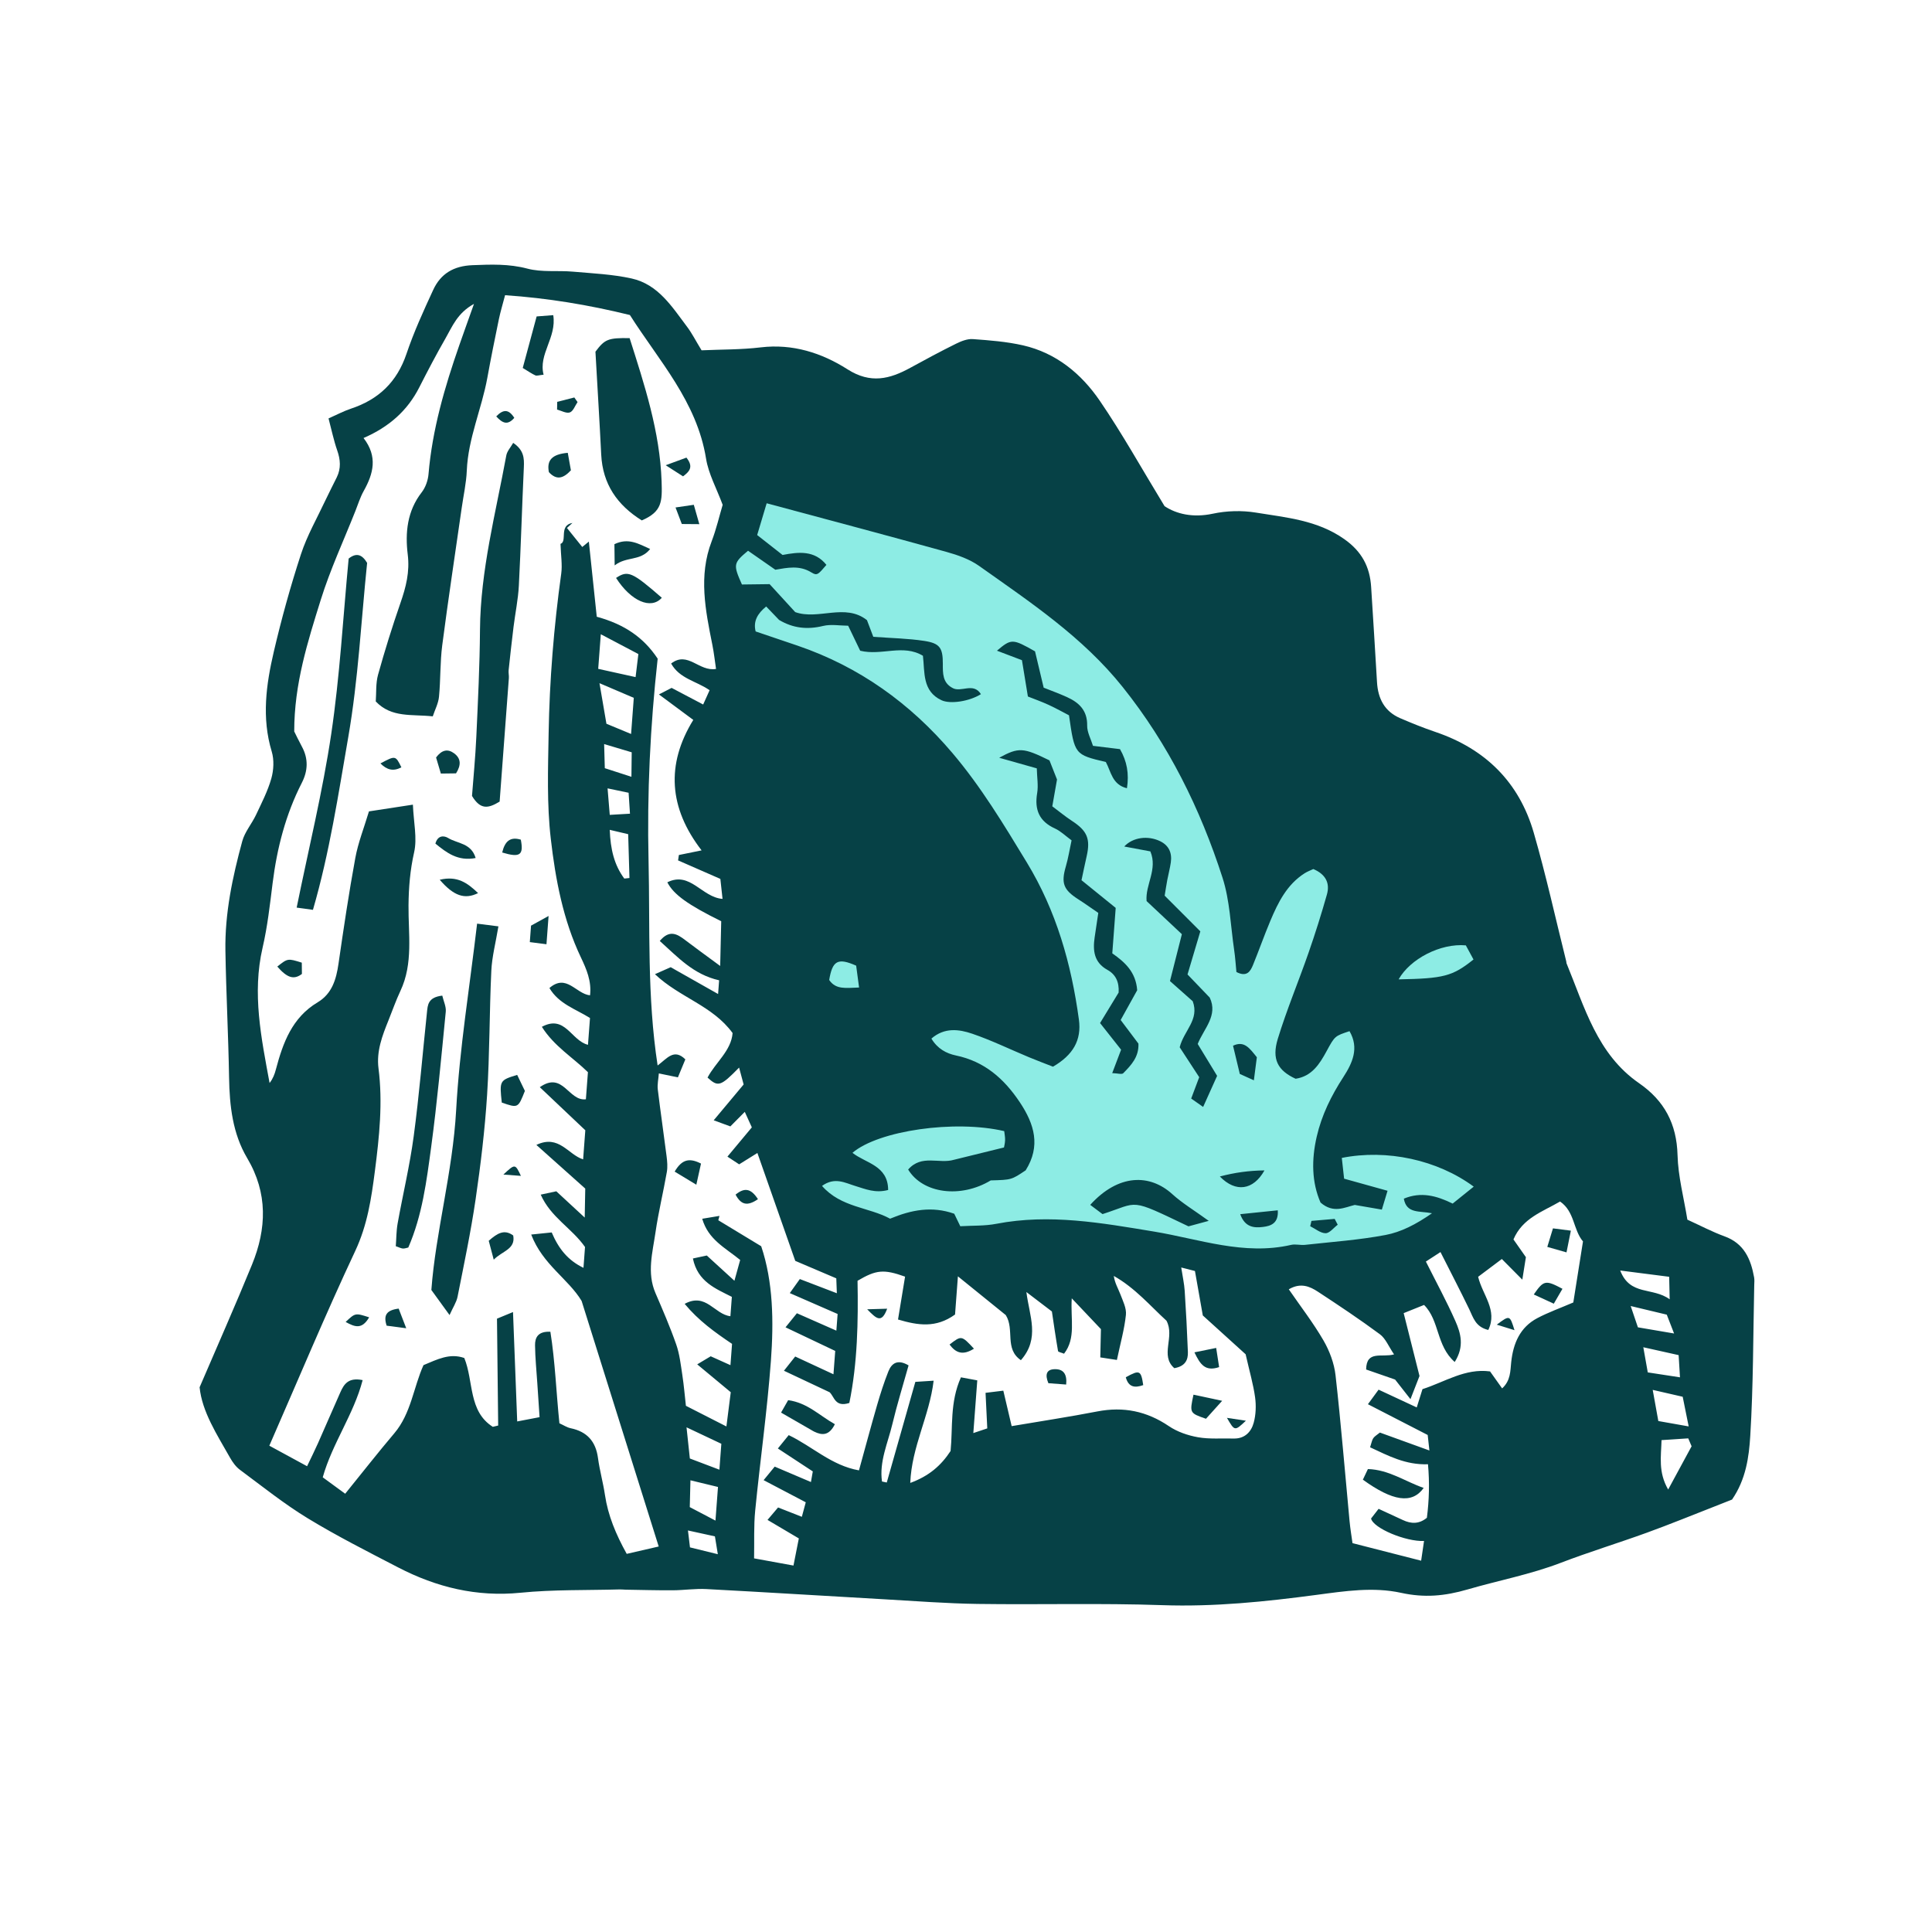 <svg version="1.1" id="svg" xmlns="http://www.w3.org/2000/svg" xmlns:xlink="http://www.w3.org/1999/xlink" x="0px" y="0px"
	 width="200px" height="200px" viewBox="0 0 200 200" enable-background="new 0 0 200 200" xml:space="preserve">
<path class="stroke" fill="#064146"  fill-rule="evenodd" clip-rule="evenodd" d="M72.626,36.264c2.063-0.093,4.107-0.062,6.119-0.304
	c3.316-0.397,6.327,0.574,8.99,2.272c2.382,1.519,4.361,1.017,6.508-0.162c1.558-0.855,3.125-1.697,4.718-2.485
	c0.538-0.266,1.178-0.523,1.751-0.482c1.739,0.127,3.5,0.262,5.193,0.648c3.423,0.783,6.028,2.931,7.943,5.733
	c2.31,3.378,4.306,6.97,6.706,10.912c1.21,0.808,2.935,1.222,4.979,0.785c1.438-0.309,3.02-0.356,4.474-0.118
	c3.149,0.514,6.366,0.781,9.149,2.744c1.81,1.274,2.653,2.859,2.784,4.961c0.202,3.279,0.419,6.558,0.606,9.837
	c0.098,1.718,0.781,3.047,2.41,3.746c1.192,0.512,2.399,1.001,3.628,1.417c5.174,1.75,8.673,5.199,10.187,10.43
	c1.273,4.399,2.256,8.882,3.367,13.328c0.016,0.065,0.006,0.142,0.031,0.203c1.864,4.52,3.159,9.396,7.504,12.401
	c2.619,1.812,3.899,4.207,3.985,7.445c0.061,2.229,0.657,4.444,1.018,6.684c1.357,0.617,2.566,1.262,3.842,1.724
	c2.025,0.733,2.726,2.346,3.067,4.249c0.048,0.266,0.019,0.547,0.012,0.821c-0.113,5.196-0.093,10.401-0.41,15.584
	c-0.134,2.199-0.45,4.508-1.887,6.597c-0.515,0.203-1.142,0.454-1.77,0.699c-2.35,0.917-4.685,1.873-7.055,2.733
	c-2.957,1.074-5.973,1.991-8.908,3.117c-3.144,1.206-6.438,1.822-9.636,2.754c-2.397,0.698-4.493,0.877-6.889,0.353
	c-2.89-0.632-5.809-0.181-8.757,0.211c-5.279,0.703-10.586,1.251-15.959,1.064c-6.364-0.221-12.742-0.037-19.113-0.127
	c-3.218-0.046-6.434-0.296-9.648-0.479c-6.146-0.349-12.289-0.733-18.436-1.059c-1.156-0.062-2.319,0.119-3.479,0.126
	c-1.628,0.01-3.256-0.038-4.884-0.063c-0.204-0.003-0.408-0.032-0.611-0.026c-3.422,0.096-6.864,0.004-10.262,0.342
	c-4.551,0.454-8.712-0.564-12.683-2.624c-3.153-1.636-6.333-3.243-9.364-5.089c-2.447-1.491-4.7-3.303-7.01-5.014
	c-0.423-0.313-0.762-0.79-1.025-1.255c-1.365-2.412-2.895-4.76-3.148-7.287c1.884-4.392,3.716-8.515,5.422-12.69
	c1.521-3.723,1.658-7.406-0.498-11.037c-1.504-2.537-1.823-5.405-1.873-8.326c-0.074-4.38-0.306-8.757-0.379-13.136
	c-0.065-3.871,0.736-7.635,1.745-11.343c0.263-0.964,0.984-1.795,1.423-2.722c0.581-1.234,1.217-2.467,1.586-3.769
	c0.246-0.871,0.299-1.932,0.041-2.787c-1.057-3.494-0.578-6.941,0.217-10.347c0.793-3.395,1.727-6.768,2.809-10.082
	c0.631-1.931,1.666-3.729,2.533-5.582c0.377-0.803,0.788-1.589,1.178-2.386c0.449-0.921,0.376-1.826,0.039-2.784
	c-0.354-1.017-0.572-2.081-0.896-3.305c0.856-0.378,1.568-0.76,2.322-1.011c2.858-0.947,4.762-2.758,5.744-5.667
	c0.762-2.26,1.762-4.446,2.764-6.616c0.779-1.69,2.114-2.493,4.08-2.57c1.926-0.076,3.768-0.148,5.682,0.358
	c1.49,0.394,3.134,0.174,4.7,0.312c2.036,0.179,4.103,0.27,6.085,0.708c2.751,0.608,4.186,2.937,5.749,5.011
	C71.627,34.493,71.999,35.234,72.626,36.264z M55.88,112.545c2.412-1.693,2.965,1.479,4.771,1.252
	c0.066-0.888,0.137-1.814,0.211-2.805c-1.546-1.519-3.508-2.688-4.768-4.697c2.415-1.299,3.028,1.431,4.774,1.863
	c0.073-0.979,0.141-1.878,0.208-2.774c-1.473-0.926-3.225-1.451-4.2-3.104c1.774-1.528,2.737,0.604,4.204,0.756
	c0.176-1.463-0.375-2.722-0.942-3.917c-1.854-3.894-2.634-8.087-3.12-12.282c-0.417-3.586-0.287-7.249-0.225-10.875
	c0.094-5.549,0.541-11.078,1.305-16.581c0.126-0.904-0.034-1.848-0.074-3.079c0.738-0.253-0.208-1.916,1.237-2.169
	c-0.189,0.174-0.38,0.349-0.569,0.522c0.527,0.657,1.057,1.313,1.584,1.969c0.227-0.187,0.454-0.374,0.681-0.561
	c0.283,2.689,0.567,5.38,0.819,7.781c2.871,0.786,4.849,2.145,6.306,4.34c-0.772,6.985-1.106,13.935-0.944,20.915
	c0.162,6.998-0.163,14.018,0.939,21.2c0.995-0.738,1.689-1.791,2.87-0.634c-0.257,0.622-0.503,1.217-0.771,1.863
	c-0.74-0.153-1.323-0.274-1.972-0.409c-0.045,0.597-0.172,1.141-0.11,1.662c0.278,2.309,0.62,4.612,0.911,6.919
	c0.068,0.536,0.119,1.101,0.026,1.626c-0.365,2.088-0.871,4.155-1.175,6.251c-0.301,2.078-0.907,4.175-0.005,6.275
	c0.756,1.758,1.521,3.519,2.15,5.323c0.354,1.014,0.473,2.116,0.637,3.187c0.163,1.068,0.251,2.148,0.367,3.166
	c1.409,0.718,2.653,1.353,4.193,2.138c0.181-1.424,0.32-2.536,0.45-3.544c-1.207-1.002-2.245-1.864-3.472-2.884
	c0.645-0.386,1.071-0.641,1.397-0.836c0.765,0.344,1.347,0.606,2.043,0.919c0.066-0.888,0.116-1.551,0.165-2.204
	c-1.788-1.204-3.469-2.409-4.905-4.143c2.215-1.202,3.075,1.089,4.735,1.281c0.048-0.64,0.096-1.27,0.15-2.004
	c-1.675-0.854-3.539-1.561-4.032-3.973c0.618-0.133,1.159-0.249,1.437-0.308c1.021,0.934,1.798,1.644,2.861,2.614
	c0.28-1.009,0.447-1.614,0.596-2.153c-1.565-1.276-3.302-2.101-3.93-4.265c0.681-0.112,1.234-0.204,1.787-0.296
	c-0.039,0.15-0.081,0.3-0.122,0.45c1.417,0.857,2.831,1.714,4.442,2.691c1.238,3.675,1.306,7.787,1.004,11.869
	c-0.384,5.176-1.115,10.325-1.626,15.493c-0.158,1.604-0.082,3.232-0.115,4.949c1.478,0.27,2.715,0.495,4.077,0.744
	c0.216-1.097,0.384-1.945,0.555-2.809c-1.131-0.668-2.115-1.249-3.241-1.916c0.433-0.509,0.756-0.893,1.092-1.288
	c0.867,0.342,1.603,0.63,2.461,0.967c0.155-0.576,0.269-1.001,0.406-1.503c-1.466-0.769-2.831-1.486-4.363-2.291
	c0.448-0.546,0.765-0.934,1.148-1.402c1.289,0.548,2.459,1.046,3.751,1.596c0.077-0.439,0.131-0.747,0.192-1.099
	c-1.206-0.792-2.333-1.531-3.616-2.374c0.395-0.485,0.706-0.869,1.123-1.383c2.466,1.181,4.427,3.147,7.273,3.649
	c0.633-2.288,1.229-4.523,1.872-6.745c0.343-1.181,0.718-2.358,1.172-3.5c0.347-0.87,0.977-1.283,2.091-0.622
	c-0.568,2.035-1.193,4.047-1.682,6.092c-0.466,1.954-1.367,3.869-1.07,5.928c0.164,0.035,0.329,0.069,0.494,0.104
	c0.98-3.454,1.962-6.908,2.959-10.419c0.743-0.048,1.236-0.08,1.893-0.122c-0.434,3.653-2.272,6.819-2.42,10.583
	c1.955-0.716,3.195-1.809,4.174-3.305c0.245-2.458-0.09-5.036,1.072-7.626c0.533,0.099,1.064,0.198,1.692,0.314
	c-0.142,1.892-0.267,3.556-0.409,5.456c0.626-0.21,0.978-0.328,1.444-0.484c-0.058-1.207-0.114-2.345-0.179-3.681
	c0.641-0.078,1.188-0.145,1.84-0.225c0.308,1.309,0.564,2.401,0.863,3.672c3.078-0.522,5.98-0.961,8.864-1.52
	c2.706-0.524,5.12-0.032,7.412,1.521c0.871,0.591,1.968,0.965,3.013,1.15c1.194,0.211,2.446,0.099,3.673,0.133
	c1.152,0.033,1.833-0.673,2.095-1.636c0.226-0.832,0.26-1.771,0.143-2.63c-0.185-1.341-0.57-2.654-0.979-4.456
	c-1.178-1.068-2.686-2.435-4.434-4.02c-0.225-1.272-0.509-2.876-0.813-4.601c-0.371-0.094-0.788-0.201-1.42-0.363
	c0.146,0.959,0.312,1.683,0.359,2.414c0.139,2.11,0.248,4.222,0.33,6.334c0.03,0.827-0.282,1.479-1.405,1.674
	c-1.521-1.324,0.087-3.235-0.812-4.913c-1.637-1.488-3.236-3.386-5.453-4.635c0.103,0.739,0.452,1.301,0.684,1.909
	c0.261,0.688,0.644,1.44,0.57,2.123c-0.153,1.473-0.565,2.919-0.933,4.665c-0.554-0.086-1.119-0.173-1.719-0.265
	c0.024-1.096,0.044-1.912,0.066-2.926c-0.866-0.915-1.816-1.92-3.019-3.188c-0.144,2.202,0.458,4.102-0.798,5.732
	c-0.285-0.12-0.605-0.17-0.623-0.273c-0.239-1.382-0.438-2.772-0.635-4.098c-0.845-0.644-1.648-1.257-2.641-2.012
	c0.312,2.496,1.429,4.787-0.569,7.055c-1.729-1.181-0.626-3.162-1.563-4.668c-1.42-1.148-3.023-2.447-4.957-4.012
	c-0.126,1.678-0.215,2.879-0.296,3.952c-1.972,1.421-3.828,1.131-5.903,0.517c0.262-1.595,0.5-3.042,0.73-4.438
	c-2.213-0.788-2.979-0.715-4.921,0.428c0.075,4.215,0.002,8.498-0.849,12.648c-1.485,0.478-1.542-0.643-2.042-1.108
	c-1.499-0.707-2.999-1.413-4.728-2.227c0.501-0.634,0.804-1.015,1.166-1.473c1.356,0.63,2.563,1.19,3.961,1.839
	c0.072-0.973,0.127-1.689,0.182-2.417c-1.686-0.801-3.326-1.581-5.145-2.444c0.475-0.585,0.791-0.979,1.178-1.457
	c1.392,0.614,2.671,1.177,4.085,1.801c0.056-0.739,0.099-1.309,0.13-1.725c-1.692-0.738-3.232-1.41-4.951-2.161
	c0.377-0.527,0.663-0.929,1.038-1.454c1.279,0.491,2.452,0.939,3.833,1.468c-0.026-0.704-0.045-1.199-0.058-1.542
	c-1.62-0.69-3.045-1.297-4.247-1.809c-1.367-3.896-2.625-7.478-3.92-11.168c-0.682,0.425-1.242,0.773-1.888,1.176
	c-0.382-0.251-0.741-0.487-1.214-0.798c0.885-1.06,1.666-1.996,2.527-3.03c-0.229-0.504-0.458-1.006-0.73-1.605
	c-0.586,0.591-1.016,1.022-1.494,1.505c-0.592-0.217-1.056-0.388-1.724-0.632c1.11-1.329,2.065-2.472,3.099-3.708
	c-0.146-0.545-0.292-1.087-0.47-1.748c-1.923,1.962-2.171,2.031-3.267,1.034c0.838-1.585,2.449-2.771,2.594-4.61
	c-2.075-2.848-5.491-3.672-8.038-6.094c0.792-0.351,1.253-0.556,1.629-0.722c1.685,0.953,3.217,1.82,4.908,2.776
	c0.046-0.612,0.077-1.026,0.106-1.42c-2.675-0.599-4.303-2.427-6.144-4.073c1.003-1.194,1.792-0.729,2.608-0.108
	c1.06,0.808,2.141,1.586,3.646,2.696c0.045-1.947,0.076-3.335,0.107-4.628c-3.449-1.707-4.93-2.764-5.578-4.031
	c2.369-1.179,3.562,1.557,5.715,1.717c-0.09-0.824-0.166-1.521-0.226-2.069c-1.596-0.699-2.986-1.307-4.377-1.916
	c0.027-0.186,0.055-0.372,0.083-0.558c0.775-0.157,1.552-0.315,2.352-0.479c-3.388-4.385-3.701-8.894-0.86-13.506
	c-1.241-0.921-2.298-1.705-3.556-2.638c0.667-0.343,1.008-0.52,1.312-0.677c1.096,0.577,2.111,1.112,3.267,1.721
	c0.262-0.583,0.464-1.029,0.666-1.48c-1.39-0.961-3.104-1.184-3.983-2.763c1.732-1.337,2.887,0.875,4.649,0.559
	c-0.124-0.829-0.216-1.675-0.383-2.505c-0.715-3.567-1.446-7.118-0.069-10.71c0.486-1.271,0.793-2.612,1.139-3.771
	c-0.63-1.702-1.465-3.197-1.721-4.786c-0.949-5.904-4.887-10.138-7.883-14.864c-4.283-1.053-8.51-1.75-12.921-2.052
	c-0.244,0.937-0.483,1.715-0.647,2.507c-0.416,2.012-0.823,4.025-1.19,6.047c-0.587,3.226-1.988,6.265-2.126,9.601
	c-0.053,1.292-0.344,2.575-0.527,3.861c-0.678,4.739-1.398,9.473-2.015,14.22c-0.229,1.761-0.164,3.56-0.336,5.332
	c-0.066,0.689-0.421,1.35-0.645,2.031c-2.176-0.241-4.252,0.18-5.901-1.542c0.067-0.892-0.011-1.876,0.237-2.769
	c0.696-2.501,1.472-4.983,2.322-7.437c0.569-1.636,0.972-3.207,0.752-5c-0.278-2.256-0.063-4.505,1.444-6.444
	c0.396-0.508,0.651-1.235,0.706-1.884c0.39-4.614,1.675-9.005,3.187-13.346c0.461-1.321,0.936-2.638,1.52-4.277
	c-1.726,0.95-2.244,2.341-2.946,3.564c-0.954,1.663-1.845,3.362-2.714,5.072c-1.219,2.399-3.102,4.088-5.773,5.249
	c1.493,1.924,1.017,3.7,0.019,5.479c-0.365,0.65-0.587,1.381-0.864,2.08c-1.21,3.052-2.602,6.048-3.578,9.174
	c-1.357,4.352-2.758,8.727-2.752,13.642c0.179,0.357,0.471,0.976,0.797,1.576c0.68,1.251,0.624,2.503-0.008,3.738
	c-1.674,3.271-2.57,6.758-3.026,10.388c-0.28,2.237-0.53,4.494-1.038,6.685c-1.098,4.744-0.136,9.344,0.724,14.007
	c0.35-0.447,0.525-0.918,0.652-1.403c0.731-2.757,1.676-5.367,4.32-6.948c1.495-0.893,1.928-2.375,2.163-4.001
	c0.529-3.654,1.071-7.31,1.739-10.941c0.292-1.591,0.903-3.124,1.413-4.825c1.51-0.231,2.888-0.443,4.548-0.697
	c0.078,1.856,0.458,3.474,0.128,4.93c-0.414,1.833-0.562,3.618-0.581,5.478c-0.029,2.975,0.508,6.016-0.841,8.879
	c-0.466,0.989-0.825,2.028-1.234,3.043c-0.645,1.594-1.259,3.201-1.032,4.969c0.454,3.564,0.083,7.074-0.373,10.621
	c-0.37,2.867-0.777,5.599-2.039,8.288c-3.099,6.604-5.909,13.343-8.89,20.152c1.207,0.657,2.49,1.354,3.908,2.125
	c0.436-0.914,0.8-1.641,1.129-2.382c0.779-1.752,1.533-3.516,2.314-5.268c0.369-0.828,0.821-1.573,2.309-1.263
	c-0.933,3.569-3.139,6.537-4.131,10.061c0.779,0.57,1.516,1.109,2.324,1.7c1.807-2.23,3.406-4.277,5.086-6.259
	c1.742-2.056,1.983-4.758,3.02-7.054c1.43-0.592,2.707-1.271,4.223-0.738c0.985,2.412,0.402,5.508,2.952,7.125
	c0.185-0.044,0.37-0.09,0.556-0.133c-0.042-3.67-0.084-7.34-0.123-11.063c0.509-0.21,0.913-0.377,1.659-0.685
	c0.149,3.882,0.288,7.522,0.434,11.324c0.861-0.165,1.504-0.288,2.315-0.443c-0.084-1.26-0.163-2.407-0.237-3.553
	c-0.085-1.296-0.216-2.591-0.232-3.887c-0.011-0.815,0.319-1.464,1.588-1.401c0.497,3.116,0.606,6.293,0.935,9.475
	c0.43,0.193,0.781,0.432,1.167,0.512c1.693,0.353,2.593,1.359,2.825,3.077c0.172,1.284,0.53,2.542,0.722,3.825
	c0.316,2.127,1.119,4.055,2.253,6.104c1.093-0.251,2.161-0.498,3.312-0.763c-2.712-8.639-5.333-16.988-7.98-25.419
	c-1.37-2.282-4.034-3.765-5.219-6.874c0.927-0.095,1.532-0.158,2.122-0.218c0.721,1.69,1.674,2.885,3.289,3.664
	c0.062-0.85,0.116-1.565,0.16-2.158c-1.381-1.967-3.537-3.055-4.586-5.419c0.693-0.148,1.241-0.266,1.613-0.346
	c0.996,0.921,1.802,1.665,2.941,2.719c0.024-1.35,0.04-2.155,0.056-3c-1.651-1.476-3.256-2.909-5.06-4.521
	c2.342-1.116,3.282,1.01,4.84,1.498c0.081-1.087,0.156-2.086,0.226-3.013C59.036,115.534,57.557,114.132,55.88,112.545z
	 M146.011,144.842c-0.706-0.901-1.131-1.443-1.591-2.031c-0.969-0.336-1.982-0.688-2.999-1.041c0.03-2.027,1.623-1.209,2.891-1.564
	c-0.566-0.832-0.875-1.645-1.463-2.081c-2.081-1.541-4.24-2.979-6.407-4.4c-0.853-0.561-1.803-0.973-3.027-0.257
	c1.243,1.806,2.539,3.479,3.591,5.294c0.627,1.084,1.109,2.364,1.248,3.602c0.568,5.025,0.975,10.068,1.452,15.104
	c0.075,0.796,0.211,1.587,0.304,2.277c2.453,0.627,4.68,1.197,7.106,1.818c0.112-0.758,0.203-1.38,0.3-2.042
	c-1.889,0.083-5.246-1.316-5.484-2.323c0.207-0.267,0.475-0.611,0.78-1.004c0.905,0.417,1.707,0.781,2.504,1.156
	c0.866,0.409,1.687,0.434,2.495-0.23c0.234-1.827,0.285-3.633,0.114-5.54c-2.335,0.082-4.113-0.887-5.994-1.757
	c0.148-0.445,0.186-0.73,0.329-0.941c0.143-0.208,0.394-0.344,0.687-0.584c1.624,0.589,3.249,1.177,5.124,1.856
	c-0.097-0.876-0.152-1.386-0.177-1.605c-2.151-1.107-4.071-2.096-6.187-3.185c0.484-0.661,0.777-1.06,1.104-1.507
	c1.391,0.648,2.643,1.231,3.949,1.839c0.251-0.8,0.411-1.308,0.594-1.893c2.31-0.738,4.411-2.18,6.996-1.834
	c0.43,0.602,0.808,1.135,1.25,1.757c0.888-0.813,0.841-1.791,0.939-2.714c0.206-1.936,0.903-3.61,2.707-4.561
	c1.13-0.596,2.349-1.029,3.722-1.62c0.318-2.007,0.658-4.154,1.002-6.318c-1.029-1.219-0.844-3.075-2.371-4.132
	c-1.823,1.06-3.893,1.719-4.826,3.924c0.43,0.614,0.818,1.167,1.287,1.837c-0.091,0.569-0.191,1.203-0.37,2.328
	c-0.898-0.905-1.472-1.484-2.12-2.138c-0.863,0.649-1.664,1.249-2.454,1.842c0.453,1.894,2.044,3.448,1.051,5.504
	c-1.333-0.321-1.556-1.286-1.967-2.136c-0.938-1.943-1.938-3.859-2.982-5.929c-0.716,0.467-1.149,0.749-1.511,0.983
	c1.064,2.124,2.143,4.103,3.052,6.155c0.554,1.253,0.957,2.625-0.067,4.24c-1.929-1.685-1.551-4.28-3.174-5.904
	c-0.626,0.252-1.295,0.521-2.11,0.848c0.573,2.273,1.118,4.443,1.638,6.507C146.675,143.133,146.457,143.694,146.011,144.842z
	 M62.195,65.657c-0.102,1.354-0.187,2.486-0.269,3.582c1.332,0.294,2.509,0.554,3.869,0.854c0.103-0.856,0.197-1.636,0.289-2.386
	C64.742,67,63.55,66.372,62.195,65.657z M65.61,72.24c-1.144-0.489-2.16-0.922-3.552-1.517c0.284,1.659,0.495,2.889,0.719,4.199
	c0.851,0.353,1.622,0.673,2.553,1.059C65.433,74.631,65.512,73.567,65.61,72.24z M172.688,154.196
	c0.934-1.725,1.657-3.061,2.426-4.478c-0.092-0.216-0.217-0.513-0.348-0.819c-0.971,0.063-1.823,0.12-2.764,0.182
	C171.959,150.785,171.639,152.374,172.688,154.196z M74.472,152.141c0.085-1.127,0.143-1.903,0.201-2.682
	c-1.191-0.563-2.26-1.068-3.604-1.703c0.136,1.27,0.232,2.188,0.344,3.226C72.376,151.346,73.312,151.702,74.472,152.141z
	 M171.088,143.88c0.233,1.3,0.407,2.259,0.581,3.225c1.058,0.188,1.953,0.346,3.142,0.556c-0.231-1.15-0.423-2.098-0.619-3.069
	C173.161,144.355,172.278,144.153,171.088,143.88z M74.326,153.93c-0.921-0.223-1.78-0.431-2.852-0.69
	c-0.028,1.099-0.047,1.888-0.069,2.776c0.902,0.473,1.713,0.898,2.66,1.396C74.16,156.137,74.235,155.137,74.326,153.93z
	 M167.724,131.523c1.021,2.653,3.345,1.69,5.12,2.979c-0.026-1.163-0.038-1.766-0.052-2.33
	C171.069,131.953,169.605,131.765,167.724,131.523z M173.772,140.282c-1.252-0.278-2.311-0.515-3.657-0.815
	c0.191,1.079,0.316,1.78,0.462,2.603c1.135,0.173,2.155,0.33,3.334,0.51C173.86,141.725,173.825,141.139,173.772,140.282z
	 M64.626,90.949c0.178-0.019,0.357-0.039,0.535-0.058c-0.043-1.465-0.086-2.931-0.132-4.537c-0.63-0.148-1.17-0.276-1.909-0.45
	C63.197,87.913,63.579,89.534,64.626,90.949z M65.365,80.413c0.012-0.998,0.019-1.705,0.029-2.535
	c-0.937-0.279-1.778-0.53-2.854-0.853c0.029,1.058,0.05,1.77,0.069,2.497C63.476,79.802,64.225,80.044,65.365,80.413z
	 M169.555,137.404c1.274,0.217,2.36,0.402,3.745,0.638c-0.35-0.902-0.559-1.44-0.757-1.95c-1.215-0.291-2.308-0.552-3.735-0.893
	C169.119,136.121,169.304,136.664,169.555,137.404z M62.896,81.612c0.092,1.12,0.154,1.877,0.226,2.743
	c0.792-0.047,1.362-0.08,2.093-0.122c-0.054-0.808-0.095-1.445-0.142-2.167C64.359,81.917,63.794,81.799,62.896,81.612z
	 M74.008,159.044c-0.903-0.198-1.729-0.378-2.792-0.611c0.09,0.75,0.148,1.237,0.21,1.75c0.983,0.242,1.815,0.446,2.883,0.709
	C74.179,160.096,74.098,159.596,74.008,159.044z"/>
<path class="stroke" fill="#064146"  fill-rule="evenodd" clip-rule="evenodd" d="M51.722,82.981c-1.191,0.727-1.992,0.855-2.86-0.585
	c0.133-1.773,0.347-3.945,0.447-6.122c0.17-3.692,0.353-7.387,0.38-11.082c0.048-6.152,1.626-12.059,2.723-18.044
	c0.08-0.445,0.451-0.837,0.714-1.302c1.104,0.746,1.146,1.579,1.103,2.511c-0.191,4.092-0.305,8.188-0.518,12.279
	c-0.074,1.426-0.375,2.841-0.55,4.263c-0.184,1.49-0.348,2.984-0.507,4.477c-0.028,0.271,0.043,0.549,0.023,0.821
	C52.36,74.477,52.039,78.756,51.722,82.981z"/>
<path class="stroke" fill="#064146"  fill-rule="evenodd" clip-rule="evenodd" d="M46.537,136.135c-0.701-0.967-1.168-1.612-1.882-2.596
	c0.435-5.963,2.21-12.181,2.566-18.624c0.35-6.375,1.397-12.711,2.168-19.3c0.798,0.102,1.476,0.188,2.207,0.282
	c-0.281,1.696-0.666,3.142-0.735,4.602c-0.201,4.287-0.165,8.586-0.438,12.868c-0.23,3.606-0.664,7.208-1.188,10.786
	c-0.494,3.378-1.203,6.726-1.867,10.078C47.253,134.811,46.891,135.341,46.537,136.135z"/>
<path class="stroke" fill="#064146"  fill-rule="evenodd" clip-rule="evenodd" d="M66.437,53.873c-2.545-1.591-4.05-3.76-4.2-6.819
	c-0.171-3.468-0.388-6.934-0.597-10.649c0.967-1.284,1.297-1.438,3.538-1.403c1.534,4.82,3.136,9.669,3.31,14.829
	C68.556,51.9,68.555,52.966,66.437,53.873z"/>
<path class="stroke" fill="#064146"  fill-rule="evenodd" clip-rule="evenodd" d="M32.396,94.187c-0.621-0.085-1.047-0.145-1.685-0.232
	c1.236-6.093,2.69-11.998,3.58-17.987c0.892-6.003,1.224-12.09,1.802-18.147c0.804-0.632,1.382-0.431,1.912,0.45
	c-0.616,5.966-0.916,12.049-1.947,18.004C35.024,82.228,34.122,88.245,32.396,94.187z"/>
<path class="stroke" fill="#064146"  fill-rule="evenodd" clip-rule="evenodd" d="M45.784,103.066c0.137,0.586,0.414,1.142,0.362,1.665
	c-0.462,4.683-0.887,9.374-1.515,14.037c-0.474,3.5-0.913,7.036-2.364,10.375c-0.177,0.036-0.37,0.118-0.558,0.105
	c-0.195-0.014-0.384-0.12-0.736-0.24c0.059-0.769,0.05-1.571,0.188-2.347c0.542-3.016,1.26-6.006,1.666-9.039
	c0.571-4.261,0.921-8.552,1.372-12.83C44.277,104.047,44.292,103.24,45.784,103.066z"/>
<path class="stroke" fill="#064146"  fill-rule="evenodd" clip-rule="evenodd" d="M54.114,38.091c0.494-1.833,0.949-3.519,1.438-5.334
	c0.548-0.042,1.049-0.081,1.72-0.132c0.369,2.326-1.555,4.029-0.999,6.165c-0.479,0.047-0.701,0.137-0.853,0.069
	C55.063,38.701,54.739,38.467,54.114,38.091z"/>
<path class="stroke" fill="#064146"  fill-rule="evenodd" clip-rule="evenodd" d="M86.425,147.434c-0.595,1.195-1.312,1.169-2.136,0.77
	c-0.122-0.059-0.238-0.132-0.354-0.2c-0.993-0.57-1.982-1.14-3.08-1.772c0.252-0.442,0.469-0.823,0.734-1.288
	C83.58,145.213,84.845,146.548,86.425,147.434z"/>
<path class="stroke" fill="#064146"  fill-rule="evenodd" clip-rule="evenodd" d="M63.774,59.828c1.225-0.814,1.662-0.624,4.737,2.053
	C67.396,63.136,65.317,62.236,63.774,59.828z"/>
<path class="stroke" fill="#064146"  fill-rule="evenodd" clip-rule="evenodd" d="M51.944,114.138c-0.244-2.277-0.226-2.312,1.594-2.865
	c0.269,0.557,0.551,1.144,0.799,1.658C53.63,114.721,53.63,114.721,51.944,114.138z"/>
<path class="stroke" fill="#064146"  fill-rule="evenodd" clip-rule="evenodd" d="M63.63,58.531c-0.011-0.994-0.02-1.617-0.025-2.198
	c1.439-0.683,2.455-0.061,3.699,0.499C66.297,58.111,64.845,57.571,63.63,58.531z"/>
<path class="stroke" fill="#064146"  fill-rule="evenodd" clip-rule="evenodd" d="M49.239,88.822c-1.842,0.358-3.011-0.552-4.167-1.493
	c0.245-0.888,0.902-0.835,1.319-0.579C47.335,87.331,48.782,87.264,49.239,88.822z"/>
<path class="stroke" fill="#064146"  fill-rule="evenodd" clip-rule="evenodd" d="M123.548,144.377c0.912,0.195,1.707,0.365,2.968,0.634
	c-0.792,0.88-1.256,1.396-1.673,1.859C123.143,146.28,123.143,146.28,123.548,144.377z"/>
<path class="stroke" fill="#064146"  fill-rule="evenodd" clip-rule="evenodd" d="M58.775,46.876c0.128,0.716,0.237,1.329,0.325,1.812
	c-0.835,0.897-1.515,1.008-2.279,0.191C56.582,47.652,57.126,47.023,58.775,46.876z"/>
<path class="stroke" fill="#064146"  fill-rule="evenodd" clip-rule="evenodd" d="M53.127,127.895c0.275,1.439-1.171,1.617-2.015,2.507
	c-0.18-0.682-0.36-1.364-0.518-1.956C51.501,127.647,52.213,127.228,53.127,127.895z"/>
<path class="stroke" fill="#064146"  fill-rule="evenodd" clip-rule="evenodd" d="M45.52,91.071c1.833-0.435,2.871,0.333,3.971,1.382
	C48.095,93.144,46.956,92.736,45.52,91.071z"/>
<path class="stroke" fill="#064146"  fill-rule="evenodd" clip-rule="evenodd" d="M56.571,97.748c-0.745-0.096-1.191-0.154-1.725-0.222
	c0.045-0.616,0.084-1.125,0.127-1.704c0.533-0.294,1.042-0.575,1.816-1.001C56.709,95.899,56.649,96.703,56.571,97.748z"/>
<path class="stroke" fill="#064146"  fill-rule="evenodd" clip-rule="evenodd" d="M45.142,78.414c0.594-0.793,1.207-0.916,1.86-0.437
	c0.73,0.536,0.747,1.228,0.206,2.081c-0.444,0.006-0.955,0.012-1.57,0.02C45.447,79.441,45.28,78.882,45.142,78.414z"/>
<path class="stroke" fill="#064146"  fill-rule="evenodd" clip-rule="evenodd" d="M72.084,122.641c-0.975-0.589-1.581-0.957-2.243-1.356
	c0.755-1.288,1.532-1.441,2.727-0.832C72.442,121.02,72.321,121.57,72.084,122.641z"/>
<path class="stroke" fill="#064146"  fill-rule="evenodd" clip-rule="evenodd" d="M28.705,100.058c1.084-0.858,1.084-0.858,2.536-0.405
	c0.004,0.388,0.01,0.819,0.013,1.169C30.415,101.461,29.718,101.221,28.705,100.058z"/>
<path class="stroke" fill="#064146"  fill-rule="evenodd" clip-rule="evenodd" d="M123.647,139.994c0.807-0.163,1.439-0.292,2.251-0.457
	c0.128,0.829,0.214,1.389,0.306,1.985C124.767,142.01,124.245,141.251,123.647,139.994z"/>
<path class="stroke" fill="#064146"  fill-rule="evenodd" clip-rule="evenodd" d="M72.394,54.26c-0.798-0.006-1.254-0.009-1.813-0.014
	c-0.193-0.508-0.374-0.987-0.65-1.713c0.729-0.107,1.271-0.187,1.892-0.277C72.018,52.944,72.159,53.442,72.394,54.26z"/>
<path class="stroke" fill="#064146"  fill-rule="evenodd" clip-rule="evenodd" d="M42.053,137.5c-1.032-0.135-1.525-0.2-2.028-0.266
	c-0.351-1.088-0.021-1.607,1.244-1.768C41.476,136.002,41.688,136.552,42.053,137.5z"/>
<path class="stroke" fill="#064146"  fill-rule="evenodd" clip-rule="evenodd" d="M51.987,88.251c0.281-1.19,0.85-1.656,1.928-1.329
	C54.222,88.518,53.84,88.81,51.987,88.251z"/>
<path class="stroke" fill="#064146"  fill-rule="evenodd" clip-rule="evenodd" d="M70.707,49.312c-0.451-0.29-0.929-0.597-1.794-1.152
	c0.978-0.358,1.582-0.58,2.147-0.788C71.785,48.291,71.437,48.775,70.707,49.312z"/>
<path class="stroke" fill="#064146"  fill-rule="evenodd" clip-rule="evenodd" d="M110.369,143.327c-0.68-0.051-1.296-0.097-1.841-0.138
	c-0.375-0.902-0.19-1.426,0.636-1.451C110.092,141.708,110.476,142.257,110.369,143.327z"/>
<path class="stroke" fill="#064146"  fill-rule="evenodd" clip-rule="evenodd" d="M100.823,139.615c-1.153,0.725-1.869,0.447-2.526-0.428
	C99.532,138.234,99.532,138.234,100.823,139.615z"/>
<path class="stroke" fill="#064146"  fill-rule="evenodd" clip-rule="evenodd" d="M57.683,41.598c0.591-0.15,1.18-0.301,1.771-0.452
	c0.111,0.159,0.223,0.318,0.334,0.478c-0.259,0.375-0.448,0.944-0.797,1.069c-0.361,0.128-0.875-0.177-1.323-0.292
	C57.673,42.133,57.679,41.866,57.683,41.598z"/>
<path class="stroke" fill="#064146"  fill-rule="evenodd" clip-rule="evenodd" d="M38.213,136.369c-0.757,1.313-1.518,0.98-2.432,0.479
	C36.779,135.907,36.779,135.907,38.213,136.369z"/>
<path class="stroke" fill="#064146"  fill-rule="evenodd" clip-rule="evenodd" d="M116.542,142.574c1.428-0.792,1.576-0.727,1.805,0.811
	C117.474,143.698,116.816,143.607,116.542,142.574z"/>
<path class="stroke" fill="#064146"  fill-rule="evenodd" clip-rule="evenodd" d="M78.463,124.138c-1.089,0.749-1.747,0.6-2.317-0.47
	C77.062,122.918,77.732,123.005,78.463,124.138z"/>
<path class="stroke" fill="#064146"  fill-rule="evenodd" clip-rule="evenodd" d="M41.552,79.434c-0.83,0.437-1.487,0.28-2.169-0.405
	C40.944,78.2,40.944,78.2,41.552,79.434z"/>
<path class="stroke" fill="#064146"  fill-rule="evenodd" clip-rule="evenodd" d="M52.111,121.59c1.212-1.128,1.212-1.128,1.815,0.136
	C53.243,121.675,52.678,121.632,52.111,121.59z"/>
<path class="stroke" fill="#064146"  fill-rule="evenodd" clip-rule="evenodd" d="M127.013,146.776c0.576,0.087,1.154,0.173,1.962,0.295
	C127.815,148.163,127.815,148.163,127.013,146.776z"/>
<path class="stroke" fill="#064146"  fill-rule="evenodd" clip-rule="evenodd" d="M91.839,135.476c-0.586,1.584-1.124,1.021-2.069,0.061
	C90.726,135.509,91.282,135.492,91.839,135.476z"/>
<path class="stroke" fill="#064146"  fill-rule="evenodd" clip-rule="evenodd" d="M53.239,43.257c-0.694,0.809-1.231,0.546-1.869-0.152
	C52.102,42.354,52.657,42.34,53.239,43.257z"/>
<path class="stroke" fill="#064146"  fill-rule="evenodd" clip-rule="evenodd" d="M141.084,153.176c0.154-0.326,0.317-0.671,0.521-1.099
	c2.172,0.062,3.841,1.283,5.775,1.953C146.168,155.727,144.163,155.402,141.084,153.176z"/>
<path class="stroke" fill="#064146"  fill-rule="evenodd" clip-rule="evenodd" d="M160.849,134.958c-0.797-0.366-1.418-0.651-2.074-0.954
	c1.027-1.483,1.217-1.519,2.97-0.588C161.471,133.887,161.2,134.352,160.849,134.958z"/>
<path class="stroke" fill="#064146"  fill-rule="evenodd" clip-rule="evenodd" d="M162.615,127.397c-0.164,0.821-0.28,1.399-0.451,2.25
	c-0.713-0.204-1.287-0.368-1.988-0.568c0.23-0.753,0.38-1.247,0.586-1.919C161.384,127.239,161.929,127.309,162.615,127.397z"/>
<path class="stroke" fill="#064146"  fill-rule="evenodd" clip-rule="evenodd" d="M156.78,137.702c-0.557-0.173-1.112-0.347-1.836-0.573
	C156.292,136.125,156.292,136.125,156.78,137.702z"/>
<path fill-rule="evenodd" clip-rule="evenodd" fill="#8dece4" class="fill" d="M99.409,126.939c-0.22-0.456-0.44-0.911-0.626-1.294
	c-2.319-0.813-4.431-0.405-6.642,0.513c-2.201-1.201-5.082-1.147-7.047-3.394c1.329-0.951,2.378-0.314,3.465,0.014
	c1.021,0.309,2.051,0.766,3.381,0.408c-0.01-2.557-2.337-2.764-3.693-3.847c2.688-2.302,10.587-3.442,15.709-2.246
	c0.03,0.285,0.1,0.61,0.09,0.934c-0.01,0.33-0.097,0.658-0.114,0.758c-1.831,0.451-3.504,0.863-5.177,1.274
	c-1.542,0.459-3.345-0.594-4.744,1.011c1.521,2.494,5.44,3,8.549,1.125c2.146-0.059,2.146-0.059,3.615-1.042
	c1.577-2.509,0.914-4.779-0.612-7.059c-1.629-2.437-3.651-4.216-6.603-4.832c-0.998-0.208-1.913-0.699-2.542-1.748
	c1.353-1.175,2.854-0.973,4.232-0.503c1.995,0.682,3.904,1.614,5.856,2.427c0.859,0.358,1.734,0.685,2.5,0.985
	c2.062-1.207,2.977-2.726,2.679-4.893c-0.784-5.751-2.333-11.225-5.388-16.249c-2.383-3.921-4.742-7.841-7.722-11.35
	c-4.351-5.123-9.62-8.909-16.005-11.092c-1.404-0.481-2.812-0.953-4.347-1.472c-0.265-1.051,0.186-1.842,1.091-2.584
	c0.51,0.531,0.93,0.97,1.335,1.391c1.443,0.864,2.925,1.019,4.552,0.624c0.823-0.2,1.737-0.028,2.6-0.024
	c0.482,1.003,0.886,1.842,1.245,2.589c2.238,0.546,4.423-0.721,6.495,0.521c0.203,1.702-0.085,3.662,1.924,4.604
	c0.904,0.424,2.879,0.123,4.079-0.629c-0.796-1.277-2.082-0.106-2.977-0.661c-0.986-0.544-0.97-1.485-0.966-2.476
	c0.004-1.658-0.31-2.127-1.914-2.375c-1.671-0.258-3.377-0.283-5.285-0.426c-0.135-0.356-0.371-0.978-0.654-1.723
	c-2.258-1.791-5.042,0.023-7.428-0.834c-0.947-1.034-1.859-2.029-2.651-2.894c-1.159,0.015-2.038,0.026-2.865,0.036
	c-0.919-2.066-0.894-2.212,0.632-3.494c0.896,0.624,1.835,1.277,2.824,1.966c1.245-0.208,2.498-0.489,3.739,0.282
	c0.59,0.367,0.704,0.205,1.551-0.784c-1.222-1.522-2.86-1.348-4.54-1.026c-0.826-0.648-1.625-1.275-2.628-2.062
	c0.308-1.03,0.627-2.097,0.983-3.29c6.366,1.714,12.5,3.337,18.612,5.034c1.177,0.327,2.402,0.758,3.384,1.455
	c5.301,3.76,10.716,7.349,14.862,12.538c4.74,5.931,8.025,12.583,10.33,19.729c0.766,2.372,0.836,4.969,1.203,7.467
	c0.119,0.796,0.168,1.604,0.237,2.301c1.08,0.555,1.445-0.065,1.715-0.722c0.621-1.519,1.164-3.072,1.801-4.584
	c0.803-1.905,1.714-3.752,3.549-4.918c0.278-0.177,0.596-0.292,0.896-0.436c1.245,0.529,1.753,1.424,1.405,2.646
	c-0.575,2.029-1.21,4.045-1.904,6.037c-1.033,2.97-2.254,5.879-3.174,8.881c-0.656,2.138,0.002,3.3,1.84,4.146
	c1.678-0.252,2.48-1.514,3.213-2.867c0.848-1.564,0.855-1.559,2.366-2.059c1.022,1.754,0.3,3.307-0.641,4.758
	c-1.245,1.917-2.237,3.923-2.752,6.156c-0.551,2.391-0.523,4.73,0.394,6.827c1.337,1.171,2.518,0.487,3.546,0.248
	c0.979,0.169,1.823,0.314,2.802,0.483c0.202-0.672,0.349-1.157,0.589-1.95c-1.552-0.433-2.96-0.823-4.497-1.252
	c-0.084-0.749-0.162-1.459-0.238-2.15c4.662-0.929,9.901,0.199,13.657,2.974c-0.755,0.606-1.455,1.172-2.181,1.755
	c-1.67-0.82-3.277-1.253-5.055-0.51c0.278,1.575,1.605,1.248,2.916,1.51c-1.676,1.167-3.206,1.946-4.81,2.25
	c-2.745,0.52-5.553,0.713-8.336,1.022c-0.473,0.052-0.981-0.102-1.434,0.002c-4.89,1.126-9.511-0.603-14.202-1.378
	c-5.42-0.896-10.799-1.866-16.312-0.804C101.95,126.92,100.698,126.862,99.409,126.939z M117.851,108.036
	c-0.569-0.758-1.176-1.562-1.84-2.445c0.625-1.127,1.212-2.186,1.711-3.083c-0.143-1.889-1.258-2.892-2.578-3.818
	c0.058-0.763,0.112-1.5,0.168-2.235c0.055-0.744,0.111-1.487,0.185-2.47c-1.104-0.895-2.296-1.859-3.54-2.867
	c0.192-0.901,0.356-1.696,0.535-2.488c0.408-1.788,0.047-2.623-1.491-3.629c-0.721-0.471-1.388-1.023-2.068-1.532
	c0.182-1.029,0.322-1.828,0.489-2.774c-0.25-0.635-0.547-1.386-0.781-1.98c-2.721-1.338-3.183-1.372-5.205-0.272
	c1.402,0.396,2.569,0.725,3.893,1.098c0.023,0.957,0.169,1.779,0.039,2.554c-0.293,1.723,0.207,2.93,1.846,3.673
	c0.59,0.269,1.081,0.762,1.715,1.224c-0.21,0.978-0.346,1.847-0.59,2.685c-0.51,1.747-0.265,2.43,1.299,3.427
	c0.674,0.432,1.325,0.901,2.057,1.399c-0.14,0.932-0.261,1.733-0.378,2.535c-0.2,1.372-0.067,2.593,1.323,3.363
	c0.852,0.471,1.227,1.253,1.161,2.347c-0.584,0.958-1.216,1.997-1.923,3.158c0.758,0.96,1.464,1.853,2.178,2.758
	c-0.287,0.757-0.563,1.485-0.92,2.425c0.555,0.016,0.996,0.159,1.142,0.011C117.089,110.274,117.909,109.422,117.851,108.036z
	 M123.987,108.07c0.644-1.605,2.126-2.942,1.245-4.799c-0.798-0.831-1.579-1.644-2.3-2.396c0.486-1.635,0.889-2.988,1.326-4.462
	c-1.289-1.29-2.479-2.48-3.692-3.694c0.091-0.555,0.171-1.091,0.271-1.626c0.114-0.605,0.278-1.202,0.365-1.811
	c0.142-0.98-0.188-1.758-1.112-2.205c-1.253-0.604-2.812-0.413-3.709,0.553c0.974,0.182,1.864,0.348,2.704,0.505
	c0.78,1.873-0.541,3.447-0.39,5.145c1.279,1.2,2.549,2.39,3.652,3.426c-0.475,1.871-0.855,3.37-1.231,4.854
	c0.945,0.839,1.705,1.511,2.356,2.089c0.707,1.918-0.909,3.021-1.351,4.763c0.608,0.934,1.305,1.999,2.021,3.097
	c-0.27,0.717-0.53,1.409-0.831,2.212c0.393,0.276,0.741,0.52,1.237,0.868c0.517-1.147,0.957-2.125,1.448-3.216
	C125.367,110.336,124.734,109.296,123.987,108.07z M113.146,77.209c-0.218-0.713-0.616-1.412-0.603-2.101
	c0.027-1.568-0.842-2.38-2.099-2.95c-0.8-0.363-1.628-0.66-2.403-0.971c-0.32-1.345-0.617-2.593-0.895-3.76
	c-2.326-1.32-2.456-1.324-3.941-0.067c0.863,0.328,1.654,0.627,2.587,0.982c0.195,1.193,0.39,2.384,0.615,3.759
	c0.661,0.265,1.421,0.532,2.148,0.867c0.775,0.357,1.522,0.778,2.108,1.081c0.582,4.068,0.582,4.068,3.812,4.833
	c0.539,0.976,0.641,2.345,2.186,2.715c0.235-1.506,0.004-2.785-0.72-4.047C115.115,77.449,114.311,77.35,113.146,77.209z
	 M123.032,126.951c0.543-0.147,1.132-0.308,2.095-0.568c-1.517-1.1-2.741-1.83-3.777-2.771c-2.308-2.096-5.563-2.116-8.49,1.116
	c0.47,0.352,0.926,0.694,1.274,0.956C117.999,124.441,116.776,123.966,123.032,126.951z M130.109,109.446
	c-0.75-0.928-1.298-1.748-2.466-1.194c0.226,0.938,0.438,1.828,0.701,2.922c0.309,0.14,0.751,0.339,1.456,0.658
	C129.925,110.877,130.015,110.175,130.109,109.446z M126.279,121.789c1.638,1.69,3.461,1.432,4.618-0.629
	C129.284,121.182,127.849,121.377,126.279,121.789z M132.274,125.291c-1.266,0.131-2.505,0.259-3.886,0.401
	c0.492,1.38,1.454,1.433,2.363,1.32C131.543,126.915,132.372,126.647,132.274,125.291z M138.48,126.783
	c-0.105-0.202-0.21-0.404-0.315-0.604c-0.801,0.069-1.604,0.138-2.404,0.208c-0.043,0.183-0.087,0.366-0.129,0.549
	c0.531,0.263,1.061,0.724,1.594,0.726C137.644,127.663,138.062,127.096,138.48,126.783z"/>
<path fill-rule="evenodd" clip-rule="evenodd" fill="#8dece4" class="fill" d="M152.536,99.326c-2.181,1.746-3.09,1.969-7.752,2.058
	c1.183-2.109,4.318-3.756,6.959-3.52C151.956,98.257,152.228,98.757,152.536,99.326z"/>
<path fill-rule="evenodd" clip-rule="evenodd" fill="#8dece4" class="fill" d="M88.932,102.227c-1.371,0.043-2.4,0.242-3.094-0.779
	c0.335-2.004,0.887-2.327,2.792-1.483C88.711,100.583,88.808,101.299,88.932,102.227z"/>
</svg>
